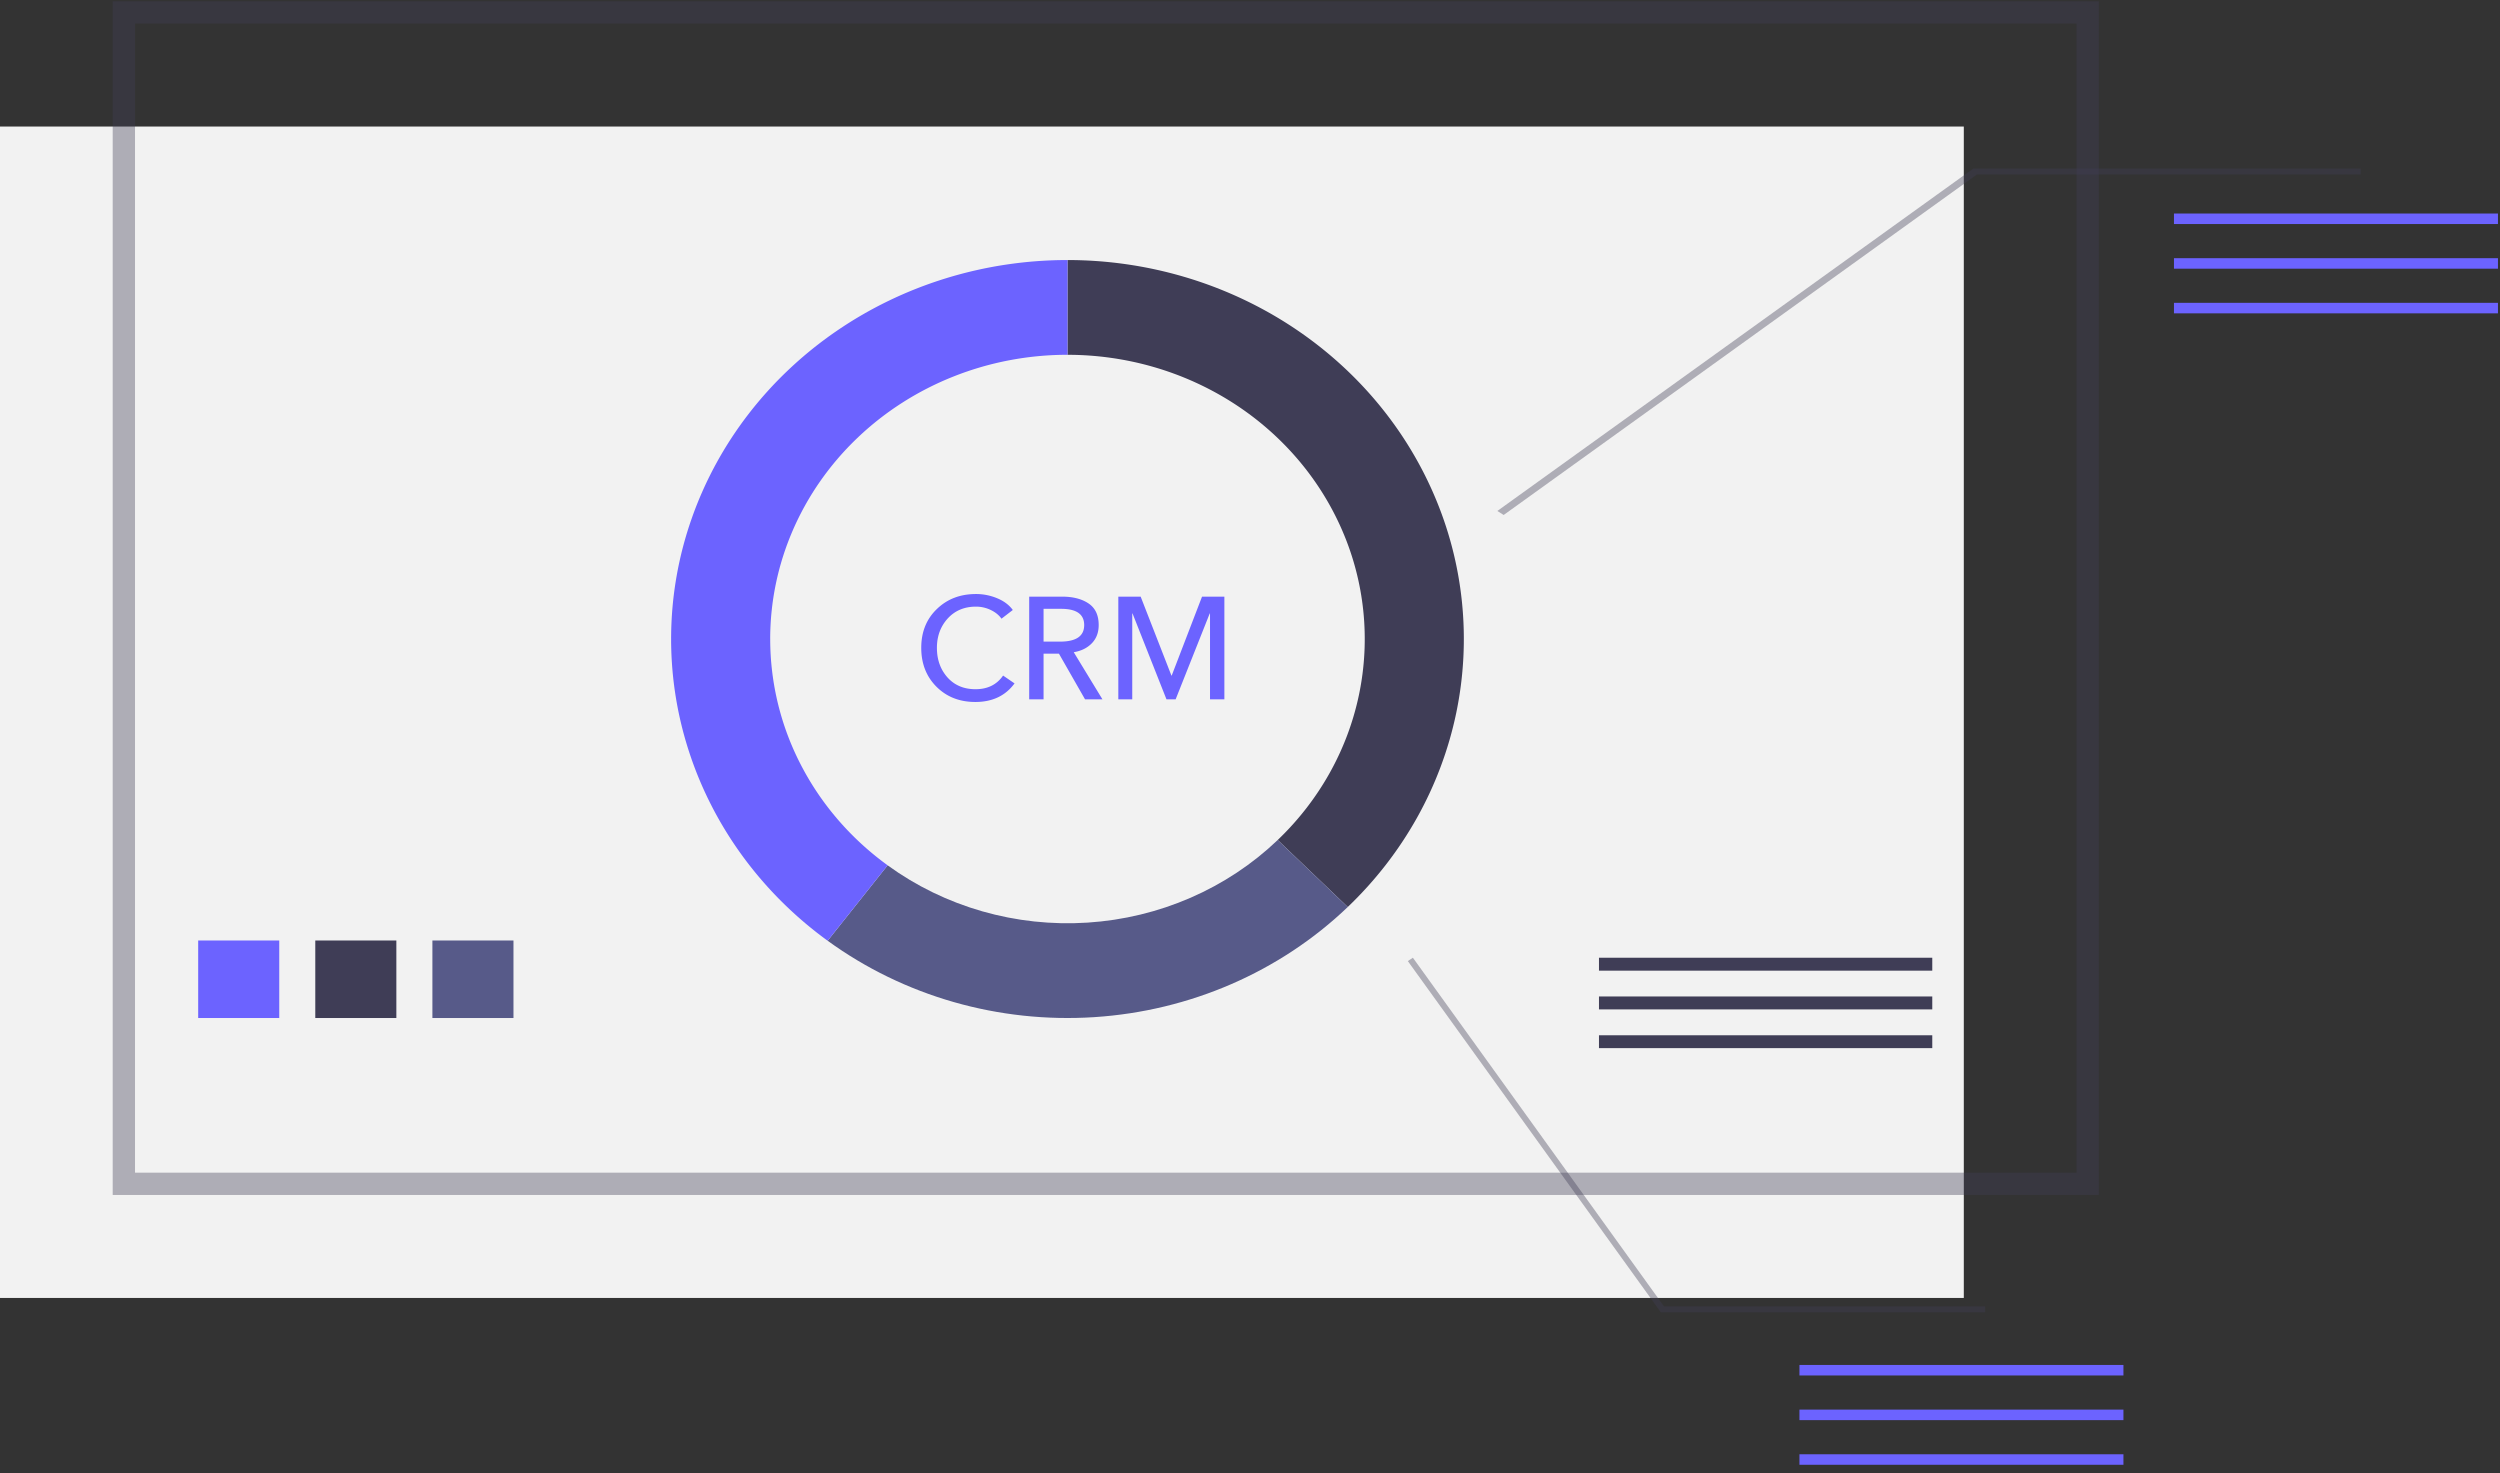 <svg width="224" height="132" fill="none" xmlns="http://www.w3.org/2000/svg"><rect width="100%" height="100%" fill="#333333" stroke="none"/><path d="M175.957 11.338H0v104.958h175.957V11.338z" fill="#F2F2F2"/><path d="M187.055 1.112H11.098V106.07h175.957V1.112z" stroke="#3F3D56" stroke-opacity=".38" stroke-width="2" stroke-miterlimit="10"/><path d="M25.021 84.268h-7.264v6.946h7.264v-6.946z" fill="#6C63FF"/><path d="M35.514 84.268H28.25v6.946h7.264v-6.946z" fill="#3F3D56"/><path d="M46.007 84.268h-7.264v6.946h7.264v-6.946z" fill="#575A89"/><path d="M173.132 85.811h-29.864v1.158h29.864v-1.157zm0 3.473h-29.864v1.158h29.864v-1.158zm0 3.473h-29.864v1.158h29.864v-1.158zM95.647 23.3v8.49c5.268 0 10.417 1.493 14.798 4.291 4.38 2.799 7.794 6.776 9.81 11.43a24.43 24.43 0 011.515 14.714c-1.027 4.94-3.564 9.479-7.289 13.04l6.278 6.003c4.967-4.749 8.349-10.8 9.719-17.386a32.57 32.57 0 00-2.021-19.62c-2.688-6.205-7.24-11.508-13.08-15.24-5.84-3.73-12.706-5.722-19.73-5.722z" fill="#3F3D56"/><path d="M120.759 81.268l-6.278-6.003c-4.554 4.355-10.604 6.984-17.03 7.401-6.426.417-12.793-1.408-17.92-5.135l-5.373 6.76c6.837 4.97 15.325 7.4 23.893 6.845 8.568-.556 16.635-4.062 22.708-9.868z" fill="#575A89"/><path d="M69.01 57.257c0-6.755 2.807-13.232 7.802-18.008 4.996-4.777 11.77-7.46 18.835-7.46V23.3c-7.435 0-14.682 2.23-20.72 6.378-6.038 4.147-10.563 10.002-12.936 16.738a32.542 32.542 0 00-.293 20.81c2.182 6.796 6.54 12.765 12.46 17.066l5.374-6.761c-3.272-2.373-5.925-5.438-7.75-8.956a24.513 24.513 0 01-2.771-11.318z" fill="#6C63FF"/><path d="M134.729 46.143l-.566-.361 42.643-30.679h34.711v.527h-34.375l-42.413 30.513z" fill="#3F3D56" fill-opacity=".38"/><path d="M223.818 19.132h-29.03v.942h29.03v-.942zm0 4.002h-29.03v.941h29.03v-.941zm0 4h-29.03v.942h29.03v-.942zM190.26 122.3h-29.03v.942h29.03v-.942zm0 4.002h-29.03v.941h29.03v-.941zm0 4h-29.03v.942h29.03v-.942z" fill="#6C63FF"/><path d="M177.867 117.577h-29.062l-.082-.114-22.583-31.352.454-.3 22.5 31.239h28.773v.527z" fill="#3F3D56" fill-opacity=".38"/><path d="M89.876 60.53l1.027.703c-.815 1.109-1.985 1.664-3.51 1.664-1.413 0-2.574-.455-3.484-1.365-.91-.91-1.365-2.072-1.365-3.484 0-1.422.464-2.579 1.391-3.471.927-.902 2.097-1.352 3.51-1.352a4.9 4.9 0 011.898.377c.607.25 1.075.602 1.404 1.053l-1.014.78c-.225-.321-.546-.581-.962-.78a3.03 3.03 0 00-1.326-.3c-1.04 0-1.885.356-2.535 1.067-.641.71-.962 1.586-.962 2.626 0 1.057.316 1.94.949 2.652.633.702 1.469 1.053 2.509 1.053 1.083 0 1.907-.408 2.47-1.222zm3.627-1.962v4.095h-1.287v-9.204h2.951c.97 0 1.76.203 2.366.61.607.408.91 1.054.91 1.938 0 .658-.203 1.2-.61 1.625-.408.424-.95.693-1.626.806l2.574 4.225h-1.56l-2.34-4.095h-1.378zm0-4.017v2.938h1.482c1.439 0 2.158-.494 2.158-1.482 0-.971-.689-1.456-2.067-1.456h-1.573zm8.7-1.092l2.756 7.072h.026l2.717-7.072h2.002v9.204h-1.287v-7.696h-.026l-3.055 7.696h-.819l-3.042-7.696h-.026v7.696h-1.248v-9.204h2.002z" fill="#6C63FF"/></svg>